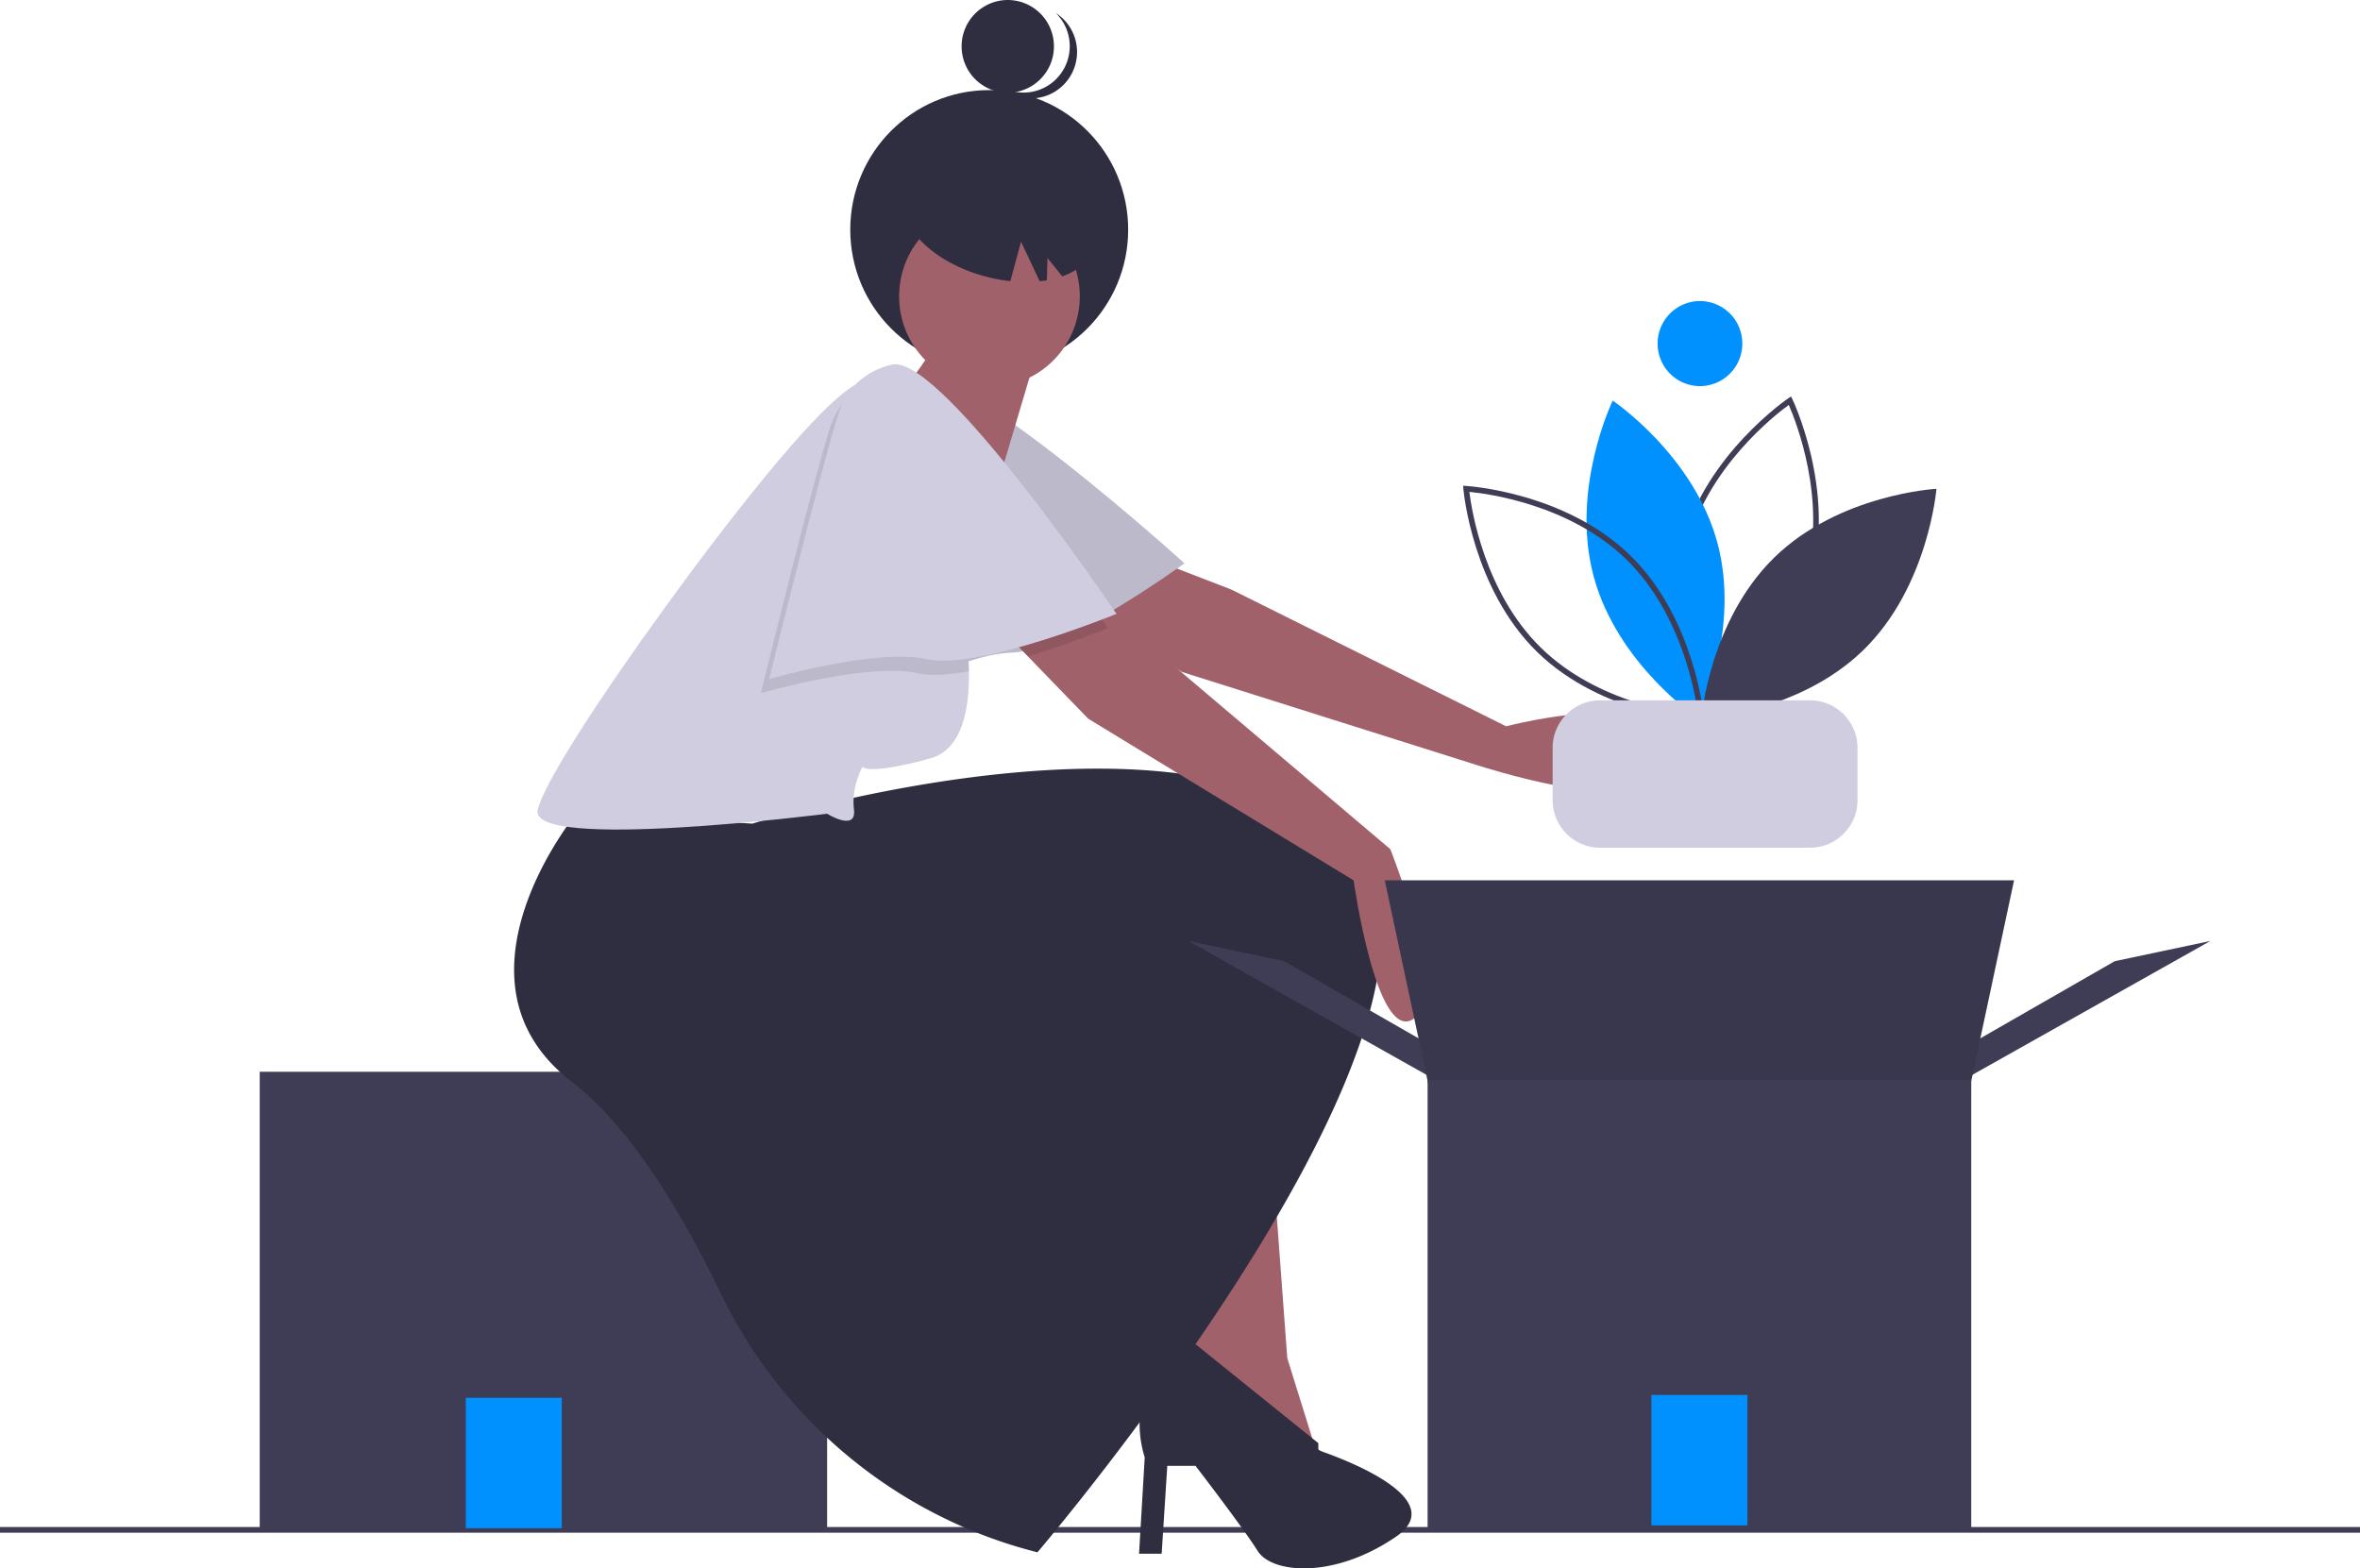 <svg width="158" height="105" fill="none" xmlns="http://www.w3.org/2000/svg"><path d="M158 102.232H0v.38h158v-.38z" fill="#3F3D56"/><path d="M55.376 71.751H17.388v30.751h37.987v-30.75z" fill="#3F3D56"/><path d="M37.61 93.58h-6.426v8.732h6.426V93.58z" fill="#0091FF"/><path d="M110.562 52.01c-1.232 2.62-11.615-.767-11.615-.767l-19.82-6.257-4.915-3.087-3.13-1.967 6.427-2.365.191.074 4.751 1.835 18.387 9.151s12.937-3.45 9.724 3.383z" fill="#A0616A"/><path d="M60.833 25.063s-2.48 1.002-2.767 3.809c-.287 2.807-.31 18.644-.31 18.644s6.479-3.747 9.963-3.823c3.484-.077 11.577-5.98 11.577-5.98S64.047 23.88 60.833 25.063z" fill="#D0CDE1"/><path opacity=".1" d="M60.833 25.063s-2.48 1.002-2.767 3.809c-.287 2.807-.31 18.644-.31 18.644s6.479-3.747 9.963-3.823c3.484-.077 11.577-5.98 11.577-5.98S64.047 23.88 60.833 25.063z" fill="#000"/><path d="M114.023 48.398l-.095-.196c-.029-.059-2.871-6.025-1.286-11.907 1.584-5.882 7.033-9.596 7.087-9.633l.18-.12.095.195c.029.06 2.871 6.026 1.286 11.908-1.584 5.882-7.033 9.595-7.087 9.632l-.18.121zm5.734-21.29c-.954.697-5.367 4.15-6.751 9.286-1.384 5.14.695 10.354 1.169 11.438.954-.697 5.367-4.15 6.75-9.286 1.385-5.14-.694-10.354-1.168-11.438z" fill="#3F3D56"/><path d="M106.696 38.595c1.584 5.882 7.011 9.525 7.011 9.525s2.857-5.894 1.273-11.776c-1.584-5.881-7.01-9.524-7.01-9.524s-2.858 5.894-1.274 11.775z" fill="#0091FF"/><path d="M114.108 48.316l-.216-.012c-.066-.003-6.638-.41-10.986-4.66-4.347-4.251-4.929-10.839-4.934-10.905l-.018-.217.216.012c.066.004 6.638.41 10.986 4.661 4.347 4.25 4.929 10.838 4.934 10.904l.018.217zM98.373 32.931c.142 1.176 1 6.729 4.797 10.44 3.796 3.712 9.345 4.424 10.52 4.536-.143-1.176-1.001-6.728-4.798-10.44-3.799-3.714-9.346-4.425-10.52-4.536z" fill="#3F3D56"/><path d="M118.78 37.331c-4.347 4.25-4.878 10.784-4.878 10.784s6.517-.358 10.864-4.608 4.878-10.783 4.878-10.783-6.517.357-10.864 4.607z" fill="#3F3D56"/><path d="M113.811 25.85a2.841 2.841 0 002.835-2.848 2.84 2.84 0 00-2.835-2.847 2.84 2.84 0 00-2.834 2.848 2.84 2.84 0 002.834 2.847z" fill="#0091FF"/><path d="M121.182 46.885h-14.058a3.184 3.184 0 00-3.177 3.191v3.489a3.184 3.184 0 003.177 3.19h14.058a3.184 3.184 0 003.177-3.19v-3.489a3.184 3.184 0 00-3.177-3.191z" fill="#D0CDE1"/><path d="M66.227 24.719c5.138 0 9.303-4.183 9.303-9.344 0-5.16-4.165-9.343-9.303-9.343-5.138 0-9.303 4.183-9.303 9.343s4.165 9.344 9.303 9.344z" fill="#2F2E41"/><path d="M85.142 76.876l-5.291.38s-.163 9.972-.851 12.528l9.072 7.213-1.89-6.074-1.04-14.047z" fill="#A0616A"/><path d="M88.585 97.204c-.376-.134-.324-.207-.324-.207v-.38l-9.246-7.453c-.09.335-.19.554-.299.62-.339.204-.824.873-1.306 1.646a7.421 7.421 0 00-.772 6.136l-.379 6.454h1.513l.377-5.884h1.89s3.213 4.176 4.158 5.694c.945 1.519 5.103 1.898 9.261-.949 3.514-2.406-2.824-4.947-4.873-5.677z" fill="#2F2E41"/><path d="M66.243 25.91c3.34 0 6.048-2.72 6.048-6.074 0-3.355-2.708-6.074-6.048-6.074s-6.048 2.72-6.048 6.074c0 3.355 2.708 6.074 6.048 6.074z" fill="#A0616A"/><path d="M69.55 23.158l-3.213 10.82-7.748-5.695s3.968-4.366 3.968-5.505c0-1.139 6.993.38 6.993.38z" fill="#A0616A"/><path d="M38.65 54.383s-9.261 11.2-.379 18.032c3.91 3.007 7.342 8.697 9.961 14.127a32.44 32.44 0 008.688 11.06 32.257 32.257 0 0012.536 6.323s31.562-37.014 20.79-47.454c-10.774-10.44-39.879-1.329-39.879-1.329l-11.718-.76z" fill="#2F2E41"/><path d="M64.869 44.94c.041 2.5-.435 5.244-2.595 5.836-4.158 1.14-4.536.57-4.536.57s-.756 1.328-.567 2.847c.189 1.519-1.796.285-1.796.285s-20.127 2.562-19.372-.285c.756-2.847 7.938-12.718 7.938-12.718S55.66 24.961 58.116 25.53c.083.02.168.042.257.067 2.502.733 6.749 3.965 7.114 5.248.378 1.33-1.134 9.681-1.134 9.681.307 1.452.48 2.93.516 4.413z" fill="#D0CDE1"/><path d="M67.47 6.207c1.706 0 3.09-1.39 3.09-3.103A3.097 3.097 0 0067.47 0a3.097 3.097 0 00-3.09 3.104 3.097 3.097 0 003.09 3.103z" fill="#2F2E41"/><path d="M70.947 5.026A3.113 3.113 0 0070.683.87a3.101 3.101 0 011.405 2.26 3.117 3.117 0 01-.651 2.286 3.092 3.092 0 01-2.07 1.153 3.077 3.077 0 01-2.51-.863 3.08 3.08 0 004.09-.681zm-3.02 6.004c3.517.96 5.916 3.409 5.359 5.47-.25.921-1.05 1.608-2.172 2l-.985-1.226-.045 1.488a7.82 7.82 0 01-.477.068l-1.25-2.646-.714 2.637a11.037 11.037 0 01-1.734-.328c-3.518-.96-5.917-3.409-5.36-5.47.558-2.06 3.861-2.952 7.378-1.992z" fill="#2F2E41"/><path d="M94.592 68.24c-2.457 1.518-3.969-9.302-3.969-9.302l-17.766-10.82-4.04-4.173-2.574-2.66 6.803-.759.169.118 4.178 2.92L93.08 56.85s3.969 9.871 1.512 11.39z" fill="#A0616A"/><path opacity=".1" d="M64.353 40.526c.307 1.452.48 2.93.516 4.413-1.321.241-2.514.329-3.351.143-3.402-.76-10.584 1.328-10.584 1.328s3.78-15.375 4.725-18.032a4.648 4.648 0 012.714-2.781c2.502.733 6.749 3.965 7.114 5.248.378 1.33-1.134 9.681-1.134 9.681zm9.827 1.519s-2.49 1.02-5.363 1.9l-2.574-2.66 6.803-.759.169.118c.608.871.965 1.4.965 1.4z" fill="#000"/><path d="M59.817 24.392s-2.646.38-3.59 3.037C55.28 30.086 51.5 45.46 51.5 45.46s7.182-2.088 10.584-1.328c3.402.759 12.663-3.037 12.663-3.037s-11.53-17.084-14.931-16.704z" fill="#D0CDE1"/><path d="M131.132 72.474l1.011-2.708 9.437-5.416 6.403-1.354-16.851 9.478zm-34.714 0l-1.01-2.708-9.438-5.416-6.403-1.354 16.851 9.478z" fill="#3F3D56"/><path d="M131.806 73.15H95.744l-3.033-14.216h42.128l-3.033 14.217z" fill="#3F3D56"/><path opacity=".1" d="M131.806 73.15H95.744l-3.033-14.216h42.128l-3.033 14.217z" fill="#000"/><path d="M131.974 72.304H95.576v30.012h36.398V72.304z" fill="#3F3D56"/><path d="M116.988 93.39h-6.426v8.732h6.426V93.39z" fill="#0091FF"/></svg>